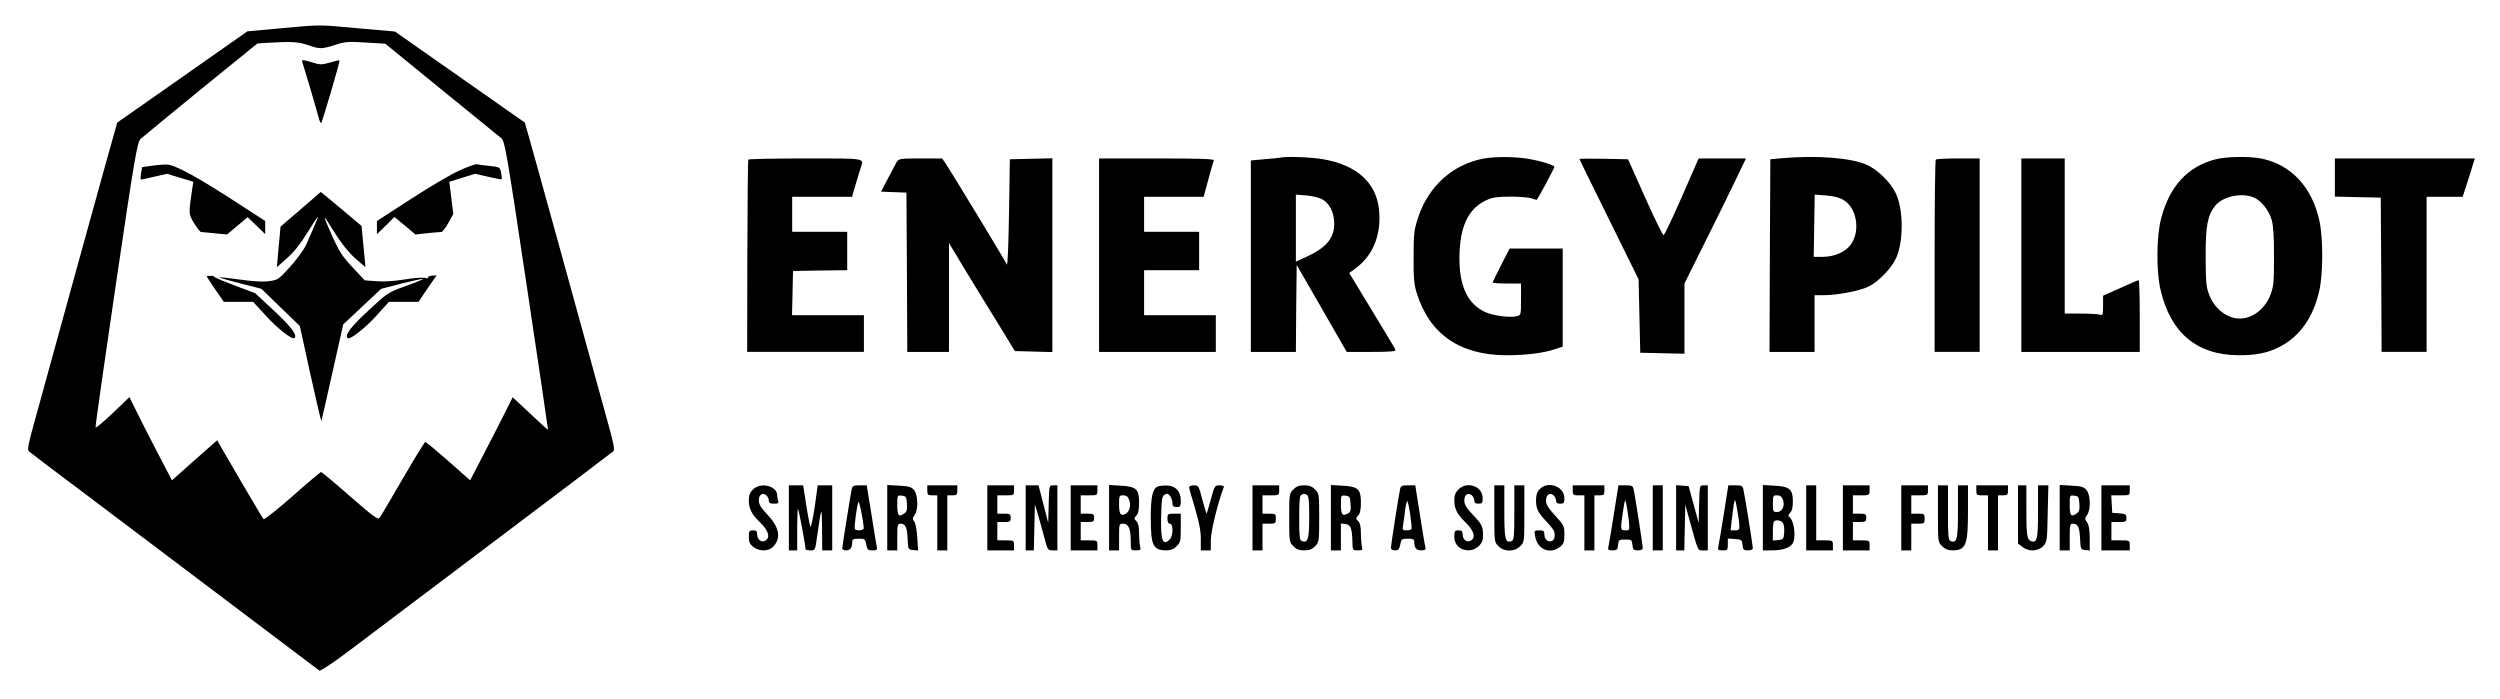 <?xml version="1.0" standalone="no"?>
<!DOCTYPE svg PUBLIC "-//W3C//DTD SVG 20010904//EN"
 "http://www.w3.org/TR/2001/REC-SVG-20010904/DTD/svg10.dtd">
<svg version="1.0" xmlns="http://www.w3.org/2000/svg"
 width="1499pt" height="419pt" viewBox="0 0 1499 419"
 preserveAspectRatio="xMidYMid meet">

<g transform="translate(0,419) scale(0.1,-0.1)"
fill="#000000" stroke="none">
<path d="M1679 4020 l-196 -18 -389 -273 c-214 -150 -390 -273 -391 -274 -1 0
-104 -370 -228 -820 -124 -451 -246 -892 -270 -980 -35 -125 -42 -162 -32
-171 6 -6 170 -130 362 -274 263 -199 1307 -985 1380 -1041 6 -4 85 48 185
124 96 73 488 368 870 656 382 288 701 529 707 535 10 9 3 46 -32 171 -24 88
-146 529 -270 980 -124 450 -227 820 -228 820 -1 1 -177 124 -391 274 l-388
272 -217 19 c-250 23 -219 23 -472 0z m166 -100 c73 -25 83 -25 165 1 59 19
79 21 183 14 l117 -7 336 -274 c185 -151 346 -282 359 -292 22 -17 31 -70 153
-883 71 -475 129 -865 128 -866 -1 -1 -49 42 -107 97 l-105 98 -43 -86 c-24
-48 -81 -160 -128 -250 l-84 -162 -130 115 c-72 63 -134 115 -139 115 -4 0
-65 -99 -135 -220 -70 -120 -132 -226 -139 -235 -9 -13 -36 6 -178 130 -91 80
-169 145 -173 145 -3 0 -81 -65 -172 -146 -91 -80 -169 -141 -173 -137 -4 4
-68 113 -143 240 l-135 233 -136 -120 -135 -120 -85 163 c-46 89 -104 201
-127 249 l-43 87 -100 -96 c-55 -53 -102 -91 -103 -86 -2 6 53 393 122 860
114 771 128 850 148 870 12 11 175 145 361 297 l339 275 56 4 c145 9 189 7
246 -13z"/>
<path d="M1813 3816 c3 -7 26 -85 52 -172 25 -88 49 -167 51 -177 3 -10 8 -17
10 -14 7 7 114 371 110 375 -2 2 -28 -4 -58 -13 -48 -14 -59 -14 -103 0 -62
18 -68 19 -62 1z"/>
<path d="M924 3198 l-72 -10 -6 -36 c-3 -20 -4 -37 -3 -38 1 -2 37 6 80 16
l79 18 78 -24 79 -24 -5 -33 c-24 -163 -24 -158 9 -214 18 -29 36 -53 42 -54
5 0 43 -4 83 -8 l73 -7 62 52 62 52 53 -51 52 -51 0 39 0 40 -207 134 c-186
120 -310 189 -368 203 -11 3 -52 1 -91 -4z"/>
<path d="M2753 3167 c-50 -23 -182 -100 -292 -172 l-201 -130 0 -40 0 -39 53
51 52 52 63 -52 63 -53 72 8 c40 4 77 7 84 7 6 1 25 25 41 54 l30 54 -12 97
-12 96 77 24 77 24 79 -18 c43 -10 79 -17 81 -15 2 1 0 19 -3 38 -7 35 -8 35
-68 42 -34 3 -69 8 -77 10 -8 3 -56 -15 -107 -38z"/>
<path d="M1803 2935 l-121 -104 -6 -68 c-4 -37 -9 -92 -11 -121 l-5 -54 60 53
c40 35 80 84 121 151 33 54 63 98 65 98 2 0 -8 -26 -22 -57 -14 -32 -35 -80
-47 -108 -12 -28 -54 -86 -95 -132 -72 -80 -76 -82 -131 -89 -37 -5 -97 -1
-175 10 -65 9 -120 15 -122 13 -2 -1 55 -18 126 -36 l128 -33 115 -112 115
-111 63 -289 c35 -158 65 -284 66 -280 2 5 32 137 67 294 l64 285 114 107 113
106 123 32 c68 17 126 30 128 27 2 -2 -44 -21 -103 -42 -106 -38 -109 -40
-224 -147 -105 -97 -143 -147 -125 -165 13 -13 101 55 171 132 l77 85 89 0 88
0 54 80 55 79 -28 -2 c-15 -1 -26 -6 -23 -11 4 -5 -6 -6 -20 -2 -14 3 -70 -1
-124 -10 -60 -10 -125 -14 -167 -10 l-69 5 -73 78 c-61 65 -81 96 -120 183
-65 147 -64 148 9 30 45 -71 86 -122 127 -159 l61 -53 -5 58 c-3 33 -8 88 -12
124 l-6 65 -95 80 c-52 44 -107 90 -122 102 l-28 22 -120 -104z"/>
<path d="M1240 2533 c0 -3 23 -38 51 -79 l51 -74 88 0 88 0 78 -85 c69 -76
158 -145 170 -132 18 17 -21 69 -122 163 l-114 106 -125 47 c-69 26 -123 49
-121 52 2 2 -7 5 -20 5 -13 1 -24 0 -24 -3z"/>
<path d="M7670 3244 c-8 -1 -50 -6 -92 -9 l-78 -7 0 -574 0 -574 135 0 135 0
2 261 3 260 150 -260 150 -261 149 0 c114 0 147 3 143 13 -2 6 -66 113 -141
236 l-136 224 39 29 c106 77 156 207 139 356 -18 158 -134 262 -333 297 -77
13 -223 19 -265 9z m260 -250 c44 -26 70 -81 70 -146 0 -87 -49 -144 -169
-199 l-61 -28 0 201 0 201 64 -5 c36 -3 78 -14 96 -24z"/>
<path d="M8900 3240 c-186 -33 -334 -164 -397 -354 -24 -74 -27 -95 -27 -236
-1 -124 3 -167 18 -215 76 -248 259 -375 540 -375 116 0 220 13 289 36 l47 16
0 294 0 294 -159 0 -159 0 -51 -99 c-28 -55 -51 -102 -51 -105 0 -3 38 -6 85
-6 l85 0 0 -95 c0 -94 0 -95 -26 -101 -39 -10 -140 3 -187 24 -115 52 -165
172 -155 370 9 162 61 258 165 304 34 15 66 19 142 19 54 0 111 -5 126 -11 15
-6 29 -9 30 -8 9 11 105 190 105 197 0 12 -95 40 -172 51 -74 11 -184 11 -248
0z"/>
<path d="M10680 3241 l-65 -6 -3 -577 -2 -578 135 0 135 0 0 170 0 170 53 0
c85 0 220 26 273 53 62 31 138 112 165 174 44 104 42 292 -6 388 -30 63 -109
139 -172 167 -95 42 -301 58 -513 39z m375 -251 c85 -52 102 -203 32 -279 -34
-37 -96 -61 -157 -61 l-55 0 3 186 3 187 68 -5 c48 -4 80 -12 106 -28z"/>
<path d="M13281 3234 c-165 -44 -272 -161 -322 -351 -29 -106 -31 -314 -5
-428 60 -262 219 -395 473 -395 105 0 174 15 245 52 119 63 198 175 234 333
24 103 24 318 1 422 -44 201 -168 334 -345 372 -72 15 -215 13 -281 -5z m233
-228 c43 -18 91 -77 107 -135 10 -31 14 -103 14 -221 0 -158 -3 -180 -23 -232
-33 -82 -107 -138 -182 -138 -75 0 -149 56 -182 138 -20 51 -22 74 -23 232 0
187 11 247 57 306 45 56 158 81 232 50z"/>
<path d="M4487 3233 c-3 -5 -5 -266 -6 -580 l-1 -573 350 0 350 0 0 110 0 110
-215 0 -216 0 3 133 3 132 163 3 162 2 0 115 0 115 -165 0 -165 0 0 105 0 105
180 0 179 0 21 73 c12 39 25 85 31 101 19 59 38 56 -330 56 -187 0 -342 -3
-344 -7z"/>
<path d="M5376 3218 c-7 -13 -31 -58 -53 -100 l-40 -77 76 -3 76 -3 3 -477 2
-478 125 0 125 0 0 326 0 327 86 -143 c47 -78 136 -223 198 -323 l111 -182
113 -3 112 -3 0 581 0 581 -127 -3 -128 -3 -5 -325 c-3 -179 -8 -317 -13 -306
-8 20 -338 563 -369 609 l-19 27 -129 0 c-124 0 -130 -1 -144 -22z"/>
<path d="M6590 2660 l0 -580 350 0 350 0 0 110 0 110 -215 0 -215 0 0 135 0
135 165 0 165 0 0 115 0 115 -165 0 -165 0 0 105 0 105 178 0 179 0 28 103
c15 56 30 108 33 115 3 9 -69 12 -342 12 l-346 0 0 -580z"/>
<path d="M9470 3237 c0 -2 80 -165 178 -363 l177 -359 5 -220 5 -220 133 -3
132 -3 0 211 0 210 101 203 c56 111 139 280 185 375 l83 172 -142 0 -142 0
-100 -229 c-55 -125 -104 -229 -110 -231 -5 -1 -55 101 -111 226 l-102 229
-146 3 c-80 1 -146 1 -146 -1z"/>
<path d="M11607 3233 c-4 -3 -7 -264 -7 -580 l0 -573 135 0 135 0 0 580 0 580
-128 0 c-71 0 -132 -3 -135 -7z"/>
<path d="M12120 2660 l0 -580 355 0 355 0 0 215 c0 118 -3 215 -7 215 -5 0
-54 -21 -110 -47 l-103 -46 0 -60 c0 -57 -1 -59 -22 -53 -13 3 -65 6 -115 6
l-93 0 0 465 0 465 -130 0 -130 0 0 -580z"/>
<path d="M14000 3125 l0 -114 138 -3 137 -3 3 -462 2 -463 135 0 135 0 0 465
0 465 108 0 108 0 24 73 c13 39 29 91 36 115 l13 42 -419 0 -420 0 0 -115z"/>
<path d="M4515 1255 c-19 -18 -25 -35 -25 -65 0 -50 17 -84 65 -130 56 -53 67
-99 28 -114 -21 -9 -43 12 -43 40 0 19 -5 24 -25 24 -22 0 -25 -4 -25 -39 0
-31 6 -44 26 -60 37 -29 94 -28 121 2 48 53 36 115 -37 193 -38 40 -50 60 -50
84 0 34 22 49 45 30 8 -7 15 -21 15 -31 0 -15 7 -19 31 -19 24 0 30 3 25 16
-3 9 -6 24 -6 34 0 57 -100 81 -145 35z"/>
<path d="M4730 1085 l0 -195 25 0 25 0 0 127 c0 69 2 124 5 121 5 -5 45 -219
45 -240 0 -5 13 -8 29 -8 29 0 29 0 41 88 26 180 28 183 29 45 l1 -133 30 0
30 0 0 195 0 195 -43 0 -44 0 -18 -130 c-11 -72 -22 -125 -26 -118 -3 7 -15
66 -25 131 l-18 117 -43 0 -43 0 0 -195z"/>
<path d="M5106 1253 c-8 -40 -56 -340 -56 -352 0 -6 11 -11 24 -11 24 0 36 16
36 51 0 15 7 19 39 19 36 0 39 -2 45 -35 6 -31 10 -35 38 -35 26 0 29 3 25 23
-3 12 -17 100 -32 195 l-28 172 -43 0 c-38 0 -43 -3 -48 -27z m73 -230 c1 -14
-45 -18 -53 -5 -6 9 11 137 21 162 5 12 29 -107 32 -157z"/>
<path d="M5320 1086 l0 -196 30 0 30 0 0 80 c0 72 2 80 19 80 30 0 40 -21 43
-90 3 -64 3 -65 33 -68 l30 -3 -5 79 c-3 44 -11 86 -18 95 -12 14 -11 20 2 39
23 32 21 119 -3 149 -16 19 -30 24 -90 27 l-71 4 0 -196z m118 84 c3 -33 -1
-47 -14 -57 -35 -26 -44 -16 -44 48 0 60 0 60 28 57 24 -3 27 -7 30 -48z"/>
<path d="M5560 1250 c0 -27 3 -30 30 -30 l30 0 0 -165 0 -165 30 0 30 0 0 165
0 165 30 0 c27 0 30 3 30 30 l0 30 -90 0 -90 0 0 -30z"/>
<path d="M5920 1085 l0 -195 80 0 80 0 0 30 c0 29 -1 30 -50 30 l-50 0 0 55 0
55 40 0 c36 0 40 3 40 25 0 23 -4 25 -40 25 l-40 0 0 55 0 55 50 0 c49 0 50 1
50 30 l0 30 -80 0 -80 0 0 -195z"/>
<path d="M6150 1085 l0 -195 25 0 24 0 3 138 3 137 17 -55 c9 -30 26 -92 38
-137 21 -80 23 -83 51 -83 l29 0 0 195 0 195 -25 0 c-24 0 -24 0 -27 -112 l-3
-113 -29 113 -29 112 -38 0 -39 0 0 -195z"/>
<path d="M6420 1085 l0 -195 80 0 80 0 0 30 c0 29 -1 30 -50 30 l-50 0 0 55 0
55 40 0 c36 0 40 3 40 25 0 23 -4 25 -40 25 l-40 0 0 55 0 55 50 0 c49 0 50 1
50 30 l0 30 -80 0 -80 0 0 -195z"/>
<path d="M6650 1086 l0 -196 30 0 30 0 0 80 c0 79 0 80 25 80 32 0 45 -31 45
-106 0 -54 0 -54 31 -54 28 0 31 3 25 23 -3 12 -6 48 -6 79 0 39 -5 62 -16 73
-15 15 -15 17 0 34 11 12 16 36 16 78 0 80 -17 96 -111 101 l-69 4 0 -196z
m120 108 c13 -33 3 -72 -21 -85 -30 -16 -39 -2 -39 57 0 51 1 54 25 54 18 0
28 -7 35 -26z"/>
<path d="M6942 1273 c-31 -12 -42 -61 -42 -188 0 -168 14 -195 96 -195 24 0
43 8 59 25 23 22 25 32 25 110 l0 85 -40 0 c-38 0 -40 -2 -40 -30 0 -20 5 -30
15 -30 21 0 20 -73 -1 -94 -42 -42 -55 -8 -52 134 3 106 5 124 21 134 15 9 21
7 33 -8 8 -11 14 -30 14 -43 0 -18 6 -23 25 -23 23 0 25 4 25 40 0 55 -34 90
-87 89 -21 0 -44 -3 -51 -6z"/>
<path d="M7130 1269 c0 -6 16 -63 35 -126 25 -84 35 -134 35 -184 l0 -69 30 0
30 0 0 61 c0 52 42 225 77 315 4 10 -4 14 -25 14 -28 0 -30 -3 -52 -85 -13
-47 -24 -85 -25 -85 -2 0 -13 38 -26 85 -21 82 -23 85 -51 85 -15 0 -28 -5
-28 -11z"/>
<path d="M7510 1085 l0 -195 30 0 30 0 0 80 0 80 40 0 c38 0 40 2 40 30 0 28
-2 30 -40 30 l-40 0 0 55 0 55 50 0 c49 0 50 1 50 30 l0 30 -80 0 -80 0 0
-195z"/>
<path d="M7755 1255 c-24 -23 -25 -28 -25 -170 0 -142 1 -147 25 -170 18 -19
35 -25 65 -25 30 0 47 6 65 25 24 23 25 28 25 170 0 142 -1 147 -25 170 -18
19 -35 25 -65 25 -30 0 -47 -6 -65 -25z m79 -31 c13 -5 16 -27 16 -134 0 -133
-8 -158 -44 -144 -14 5 -16 26 -16 139 0 97 3 135 13 138 6 3 13 6 14 6 1 1 8
-2 17 -5z"/>
<path d="M7980 1086 l0 -196 30 0 30 0 0 81 0 80 27 -3 c32 -4 40 -26 42 -105
1 -52 1 -53 32 -53 28 0 31 3 25 23 -3 12 -6 48 -6 79 0 39 -5 62 -16 73 -15
15 -15 17 0 34 11 12 16 36 16 78 0 80 -17 96 -111 101 l-69 4 0 -196z m118
82 c3 -39 0 -49 -18 -58 -31 -17 -40 -4 -40 56 0 54 0 55 28 52 25 -3 27 -7
30 -50z"/>
<path d="M8395 1258 c-8 -35 -55 -337 -55 -353 0 -9 10 -15 25 -15 20 0 25 6
31 35 6 33 9 35 45 35 32 0 39 -4 39 -19 0 -37 12 -51 42 -51 23 0 28 4 25 18
-3 9 -18 97 -33 195 l-28 177 -43 0 c-36 0 -43 -3 -48 -22z m61 -156 c6 -42
10 -80 7 -84 -2 -5 -16 -8 -30 -8 -24 0 -25 2 -19 38 3 20 9 61 12 90 4 29 10
50 13 47 3 -4 11 -41 17 -83z"/>
<path d="M8745 1255 c-19 -18 -25 -35 -25 -65 0 -50 17 -84 65 -130 56 -53 67
-99 28 -114 -21 -9 -43 12 -43 40 0 19 -5 24 -25 24 -22 0 -25 -4 -25 -39 0
-48 35 -81 86 -81 40 0 82 35 85 70 4 68 -1 82 -56 139 -43 45 -55 65 -55 90
0 35 22 50 45 31 8 -7 15 -21 15 -31 0 -14 7 -19 25 -19 22 0 25 4 25 33 0 71
-93 105 -145 52z"/>
<path d="M8960 1110 c0 -168 0 -171 25 -195 34 -35 96 -35 130 0 25 24 25 27
25 195 l0 170 -30 0 -30 0 0 -164 c0 -142 -2 -165 -16 -170 -38 -15 -44 10
-44 175 l0 159 -30 0 -30 0 0 -170z"/>
<path d="M9232 1257 c-16 -16 -22 -36 -22 -66 0 -52 11 -74 65 -131 24 -25 44
-52 45 -60 5 -32 -1 -48 -16 -54 -22 -9 -44 11 -44 40 0 20 -5 24 -31 24 -31
0 -31 -1 -24 -37 14 -78 89 -109 149 -62 22 18 26 28 26 74 0 51 -3 57 -55
113 -42 46 -55 67 -55 91 0 35 22 50 45 31 8 -7 15 -21 15 -31 0 -14 7 -19 25
-19 22 0 25 4 25 33 0 71 -99 106 -148 54z"/>
<path d="M9430 1250 c0 -28 3 -30 35 -30 l35 0 0 -165 0 -165 30 0 30 0 0 165
0 165 30 0 c27 0 30 3 30 30 l0 30 -95 0 -95 0 0 -30z"/>
<path d="M9676 1103 c-15 -98 -30 -186 -33 -195 -3 -14 2 -18 26 -18 26 0 30
4 33 33 3 30 5 32 43 32 38 0 40 -2 43 -32 3 -29 7 -33 33 -33 19 0 29 5 29
15 0 16 -47 318 -55 353 -5 19 -12 22 -48 22 l-43 0 -28 -177z m90 -30 c6 -63
6 -63 -20 -63 -31 0 -31 5 -14 117 11 72 12 75 19 43 4 -19 11 -63 15 -97z"/>
<path d="M9910 1085 l0 -195 30 0 30 0 0 195 0 195 -30 0 -30 0 0 -195z"/>
<path d="M10050 1086 l0 -196 25 0 24 0 3 138 3 137 23 -85 c56 -202 50 -190
83 -190 l29 0 0 195 0 195 -25 0 c-24 0 -24 0 -27 -112 l-3 -113 -30 110 -30
110 -37 3 -38 3 0 -195z"/>
<path d="M10336 1108 c-15 -95 -30 -183 -33 -195 -4 -20 -1 -23 26 -23 29 0
31 2 31 36 l0 35 43 -3 c39 -3 42 -5 45 -35 3 -29 7 -33 33 -33 17 0 29 5 29
13 0 14 -46 304 -56 350 -5 24 -10 27 -48 27 l-43 0 -27 -172z m93 -70 c1 -24
-3 -28 -25 -28 l-27 0 7 65 c4 36 10 80 13 98 6 29 8 25 19 -38 7 -38 13 -82
13 -97z"/>
<path d="M10570 1086 l0 -196 54 0 c62 0 103 13 122 38 26 34 13 142 -19 164
-6 4 -4 12 6 23 12 11 17 33 17 69 0 73 -20 89 -111 94 l-69 4 0 -196z m120
109 c14 -37 -3 -75 -35 -75 -23 0 -25 3 -25 50 0 47 2 50 25 50 18 0 28 -7 35
-25z m-1 -139 c7 -8 11 -34 9 -58 -3 -40 -5 -43 -35 -46 l-33 -3 0 54 c0 29 3
57 7 60 11 12 40 8 52 -7z"/>
<path d="M10830 1085 l0 -195 80 0 80 0 0 30 c0 29 -1 30 -50 30 l-50 0 0 165
0 165 -30 0 -30 0 0 -195z"/>
<path d="M11050 1085 l0 -195 80 0 80 0 0 30 c0 29 -1 30 -50 30 l-50 0 0 55
0 55 40 0 c36 0 40 3 40 25 0 23 -4 25 -40 25 l-40 0 0 55 0 55 50 0 c49 0 50
1 50 30 l0 30 -80 0 -80 0 0 -195z"/>
<path d="M11400 1085 l0 -195 30 0 30 0 0 80 0 80 40 0 c38 0 40 2 40 30 0 28
-2 30 -40 30 l-40 0 0 55 0 55 50 0 c49 0 50 1 50 30 l0 30 -80 0 -80 0 0
-195z"/>
<path d="M11620 1110 c0 -168 0 -171 25 -195 17 -17 35 -25 60 -25 83 0 95 30
95 236 l0 154 -30 0 -30 0 0 -159 c0 -165 -6 -190 -44 -175 -14 5 -16 28 -16
170 l0 164 -30 0 -30 0 0 -170z"/>
<path d="M11850 1250 c0 -28 3 -30 35 -30 l35 0 0 -165 0 -165 30 0 30 0 0
165 0 165 30 0 c27 0 30 3 30 30 l0 30 -95 0 -95 0 0 -30z"/>
<path d="M12100 1106 l0 -175 26 -20 c38 -30 94 -28 125 5 23 25 24 32 27 195
l4 169 -31 0 -31 0 0 -159 c0 -164 -6 -190 -43 -175 -23 8 -27 36 -27 192 l0
142 -25 0 -25 0 0 -174z"/>
<path d="M12350 1086 l0 -196 30 0 30 0 0 80 c0 72 2 80 19 80 30 0 40 -21 43
-90 3 -63 4 -65 31 -68 l27 -3 0 73 c0 50 -5 81 -16 96 -14 20 -14 24 0 44 23
32 21 120 -3 149 -16 19 -30 24 -90 27 l-71 4 0 -196z m118 84 c3 -33 -1 -47
-14 -57 -35 -26 -44 -16 -44 48 0 60 0 60 28 57 24 -3 27 -7 30 -48z"/>
<path d="M12600 1085 l0 -195 85 0 85 0 0 30 c0 30 -1 30 -55 30 l-55 0 0 55
0 55 45 0 c41 0 45 2 45 24 0 22 -5 25 -42 28 l-43 3 -3 53 -3 52 55 0 c56 0
56 0 56 30 l0 30 -85 0 -85 0 0 -195z"/>
</g>
</svg>
